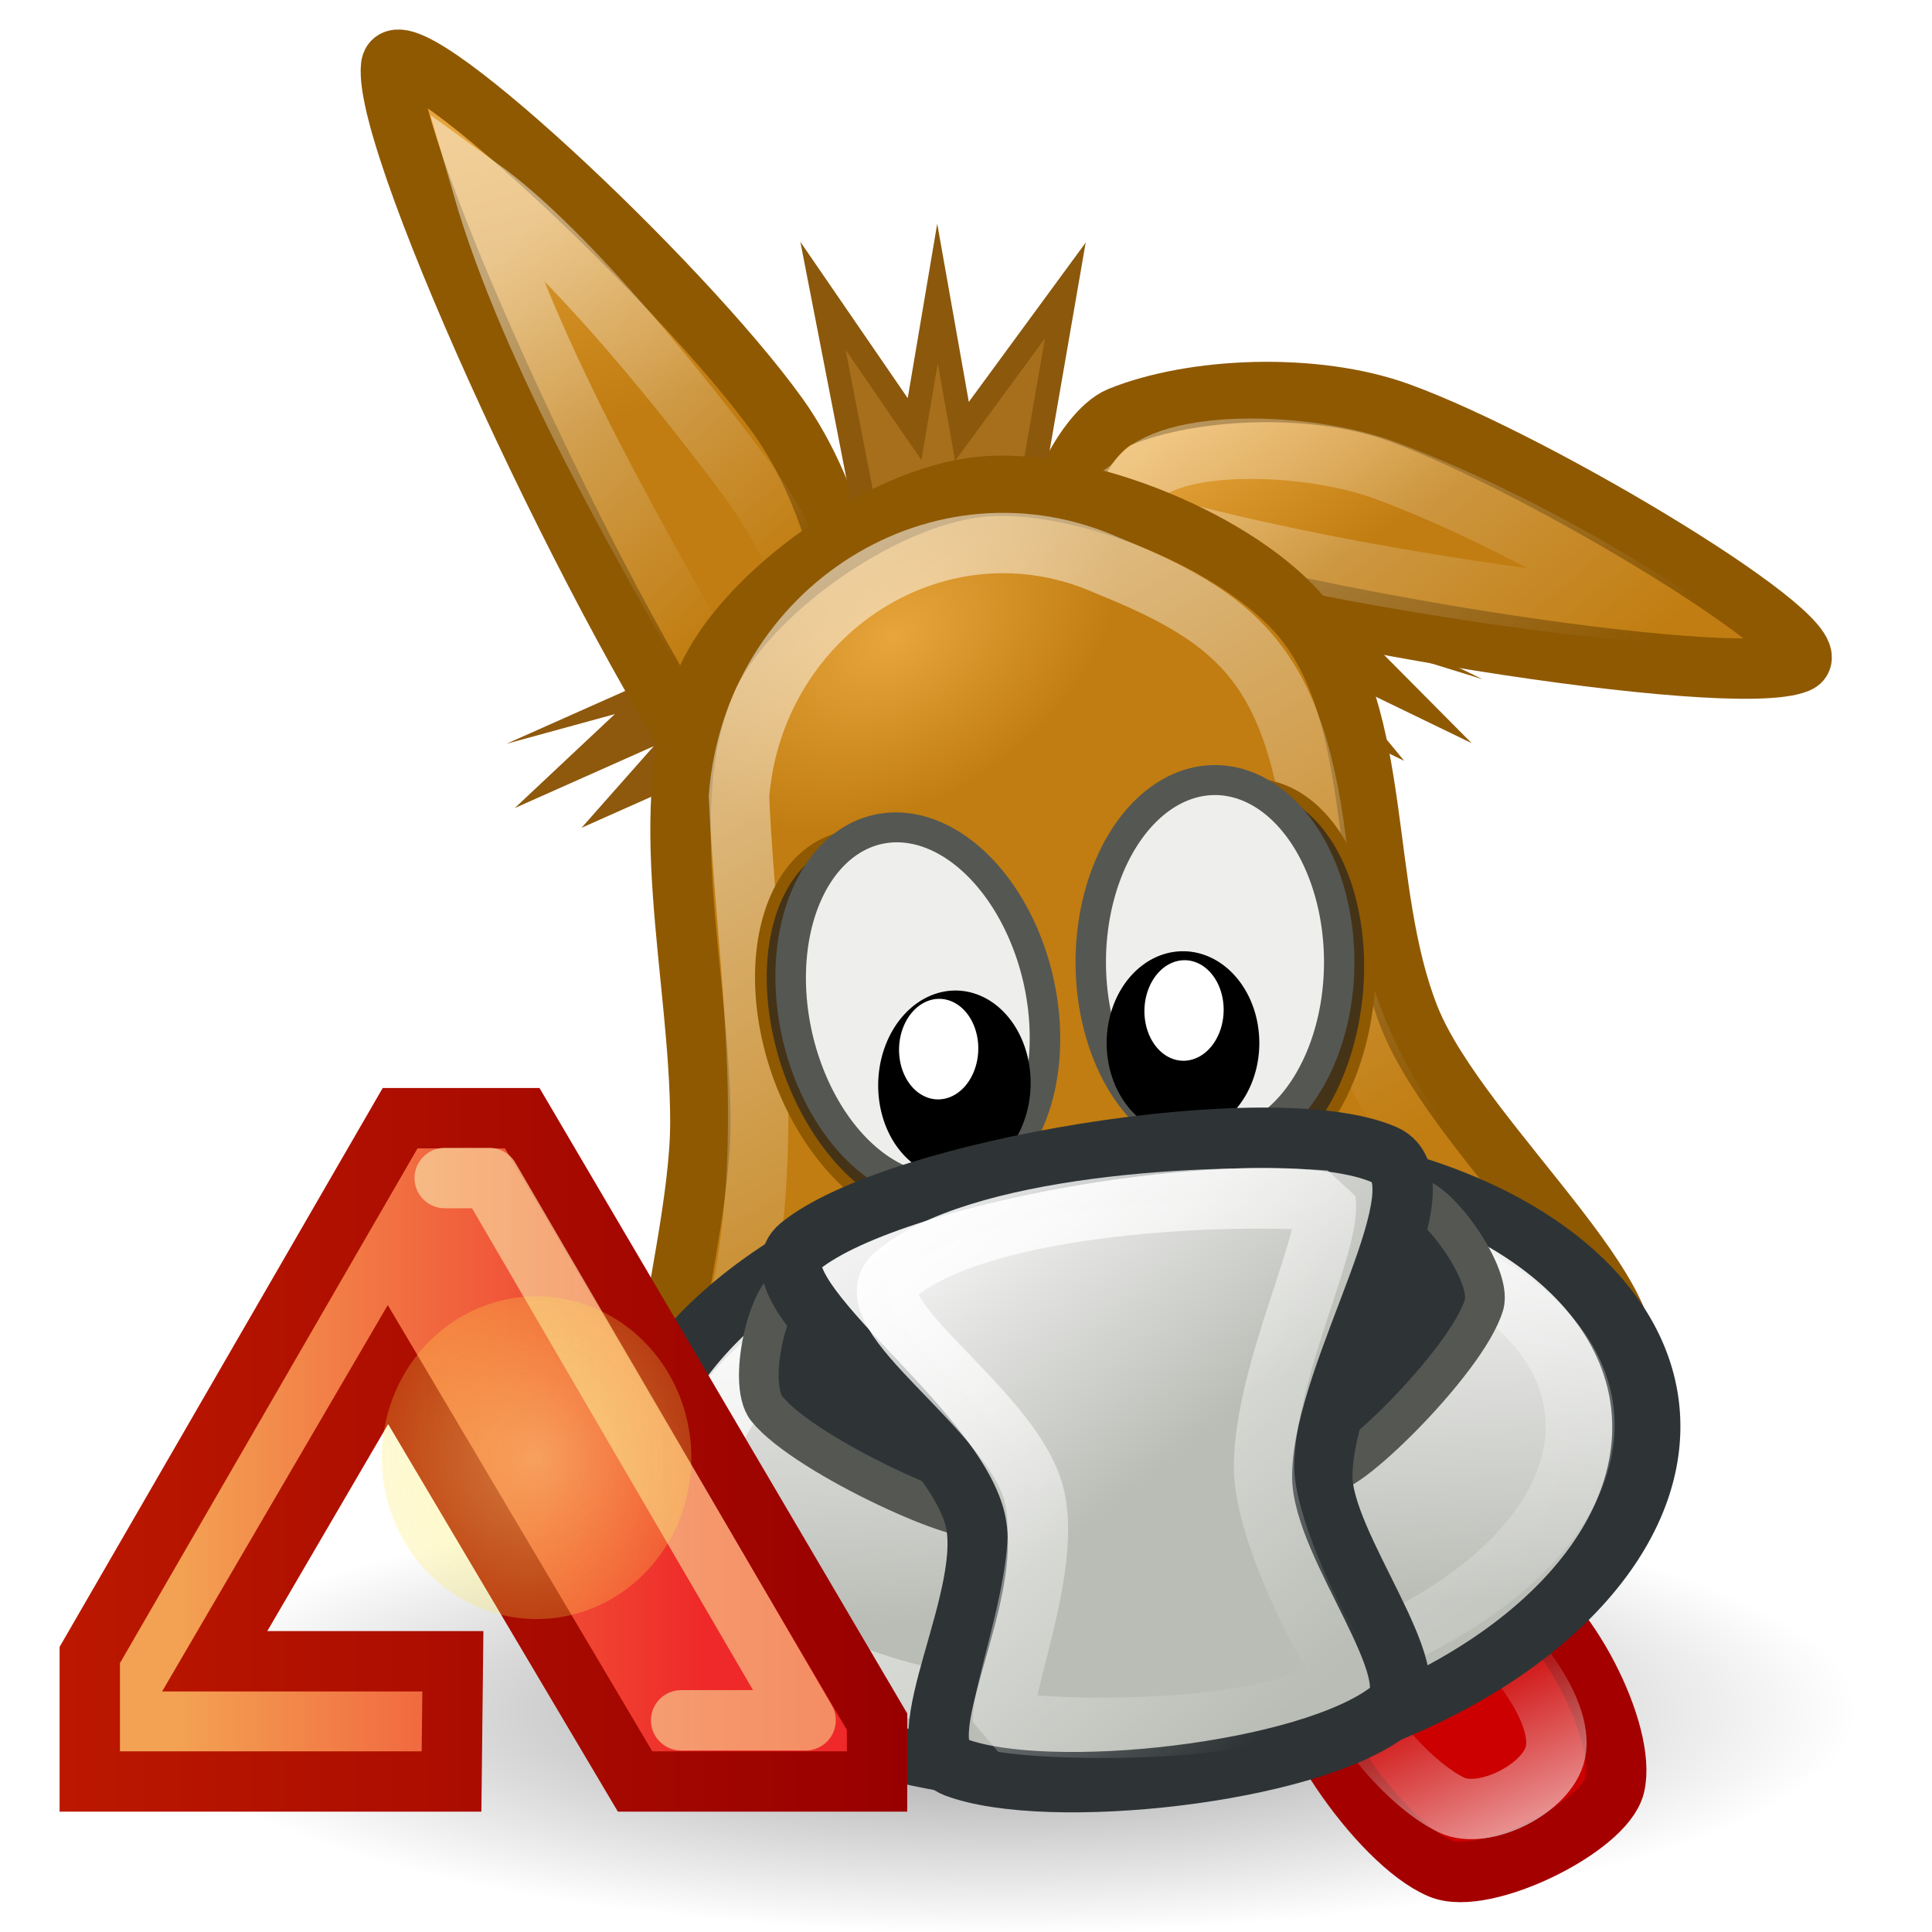 <?xml version="1.0" encoding="UTF-8" standalone="no"?>
<!-- Created with Inkscape (http://www.inkscape.org/) -->
<svg
   xmlns:dc="http://purl.org/dc/elements/1.1/"
   xmlns:cc="http://creativecommons.org/ns#"
   xmlns:rdf="http://www.w3.org/1999/02/22-rdf-syntax-ns#"
   xmlns:svg="http://www.w3.org/2000/svg"
   xmlns="http://www.w3.org/2000/svg"
   xmlns:xlink="http://www.w3.org/1999/xlink"
   xmlns:sodipodi="http://sodipodi.sourceforge.net/DTD/sodipodi-0.dtd"
   xmlns:inkscape="http://www.inkscape.org/namespaces/inkscape"
   width="32"
   height="32"
   id="svg2108"
   sodipodi:version="0.32"
   inkscape:version="0.46"
   sodipodi:docbase="/home/jesusda/docs/themes/iconos/pasodoble"
   sodipodi:docname="eMule_AdnzA_32.svg"
   inkscape:export-filename="./eMule_AdnzA_32.png"
   inkscape:export-xdpi="90"
   inkscape:export-ydpi="90"
   version="1.0"
   inkscape:output_extension="org.inkscape.output.svg.inkscape">
  <defs
     id="defs3">
    <inkscape:perspective
       sodipodi:type="inkscape:persp3d"
       inkscape:vp_x="0 : 16 : 1"
       inkscape:vp_y="0 : 1000 : 0"
       inkscape:vp_z="32 : 16 : 1"
       inkscape:persp3d-origin="16 : 10.666667 : 1"
       id="perspective9644" />
    <linearGradient
       id="linearGradient34648">
      <stop
         id="stop34650"
         offset="0"
         style="stop-color:white;stop-opacity:1;" />
      <stop
         id="stop34652"
         offset="1"
         style="stop-color:white;stop-opacity:0" />
    </linearGradient>
    <linearGradient
       id="linearGradient25671">
      <stop
         style="stop-color:white;stop-opacity:1;"
         offset="0"
         id="stop25673" />
      <stop
         style="stop-color:white;stop-opacity:0;"
         offset="1"
         id="stop25675" />
    </linearGradient>
    <linearGradient
       id="linearGradient19466">
      <stop
         style="stop-color:#f1f1f1;stop-opacity:1;"
         offset="0"
         id="stop19468" />
      <stop
         style="stop-color:#babdb6;stop-opacity:1;"
         offset="1"
         id="stop19470" />
    </linearGradient>
    <linearGradient
       id="linearGradient11455">
      <stop
         style="stop-color:#e7a53c;stop-opacity:1;"
         offset="0"
         id="stop11457" />
      <stop
         style="stop-color:#c17d11;stop-opacity:1;"
         offset="1"
         id="stop11459" />
    </linearGradient>
    <linearGradient
       inkscape:collect="always"
       id="linearGradient3816">
      <stop
         style="stop-color:#000000;stop-opacity:1;"
         offset="0"
         id="stop3818" />
      <stop
         style="stop-color:#000000;stop-opacity:0;"
         offset="1"
         id="stop3820" />
    </linearGradient>
    <radialGradient
       inkscape:collect="always"
       xlink:href="#linearGradient3816"
       id="radialGradient9675"
       gradientUnits="userSpaceOnUse"
       cx="31.113"
       cy="19.009"
       fx="31.113"
       fy="19.009"
       r="8.662" />
    <linearGradient
       inkscape:collect="always"
       xlink:href="#linearGradient11455"
       id="linearGradient11461"
       x1="13.144"
       y1="3.771"
       x2="15.283"
       y2="10.842"
       gradientUnits="userSpaceOnUse"
       gradientTransform="matrix(0.72,0,0,0.72,-1.887,-0.552)" />
    <linearGradient
       inkscape:collect="always"
       xlink:href="#linearGradient11455"
       id="linearGradient14124"
       x1="30.288"
       y1="9.984"
       x2="33.18"
       y2="14.138"
       gradientUnits="userSpaceOnUse"
       gradientTransform="matrix(0.657,0,0,0.657,-0.43,0.597)" />
    <radialGradient
       inkscape:collect="always"
       xlink:href="#linearGradient11455"
       id="radialGradient15914"
       cx="20.779"
       cy="17.633"
       fx="20.779"
       fy="17.633"
       r="12.685"
       gradientTransform="matrix(0.116,0.183,-0.273,0.174,17.184,3.682)"
       gradientUnits="userSpaceOnUse" />
    <linearGradient
       inkscape:collect="always"
       xlink:href="#linearGradient19466"
       id="linearGradient19472"
       x1="23.02"
       y1="30.235"
       x2="28.304"
       y2="37.394"
       gradientUnits="userSpaceOnUse"
       gradientTransform="matrix(0.657,0,0,0.657,-0.43,0.597)" />
    <linearGradient
       inkscape:collect="always"
       xlink:href="#linearGradient25671"
       id="linearGradient25677"
       x1="9.295"
       y1="3.546"
       x2="17.135"
       y2="12.561"
       gradientUnits="userSpaceOnUse"
       gradientTransform="matrix(0.595,0,0,0.599,3.01,1.71)" />
    <linearGradient
       inkscape:collect="always"
       xlink:href="#linearGradient25671"
       id="linearGradient27530"
       x1="10.445"
       y1="-1.877"
       x2="28.927"
       y2="30.1"
       gradientUnits="userSpaceOnUse"
       gradientTransform="matrix(0.637,0,0,0.649,2.342,0.865)" />
    <linearGradient
       inkscape:collect="always"
       xlink:href="#linearGradient25671"
       id="linearGradient28425"
       x1="13.921"
       y1="-10.034"
       x2="39.115"
       y2="15.865"
       gradientUnits="userSpaceOnUse"
       gradientTransform="matrix(0.641,0,0,0.549,2.234,1.873)" />
    <linearGradient
       inkscape:collect="always"
       xlink:href="#linearGradient25671"
       id="linearGradient31979"
       x1="167.755"
       y1="464.587"
       x2="404.871"
       y2="873.35"
       gradientUnits="userSpaceOnUse" />
    <linearGradient
       inkscape:collect="always"
       xlink:href="#linearGradient19466"
       id="linearGradient32868"
       gradientUnits="userSpaceOnUse"
       gradientTransform="matrix(0.552,0,0,0.587,2.657,3.098)"
       x1="23.02"
       y1="30.235"
       x2="28.304"
       y2="37.394" />
    <linearGradient
       inkscape:collect="always"
       xlink:href="#linearGradient34648"
       id="linearGradient33761"
       x1="19.695"
       y1="28.338"
       x2="31.038"
       y2="40.912"
       gradientUnits="userSpaceOnUse"
       gradientTransform="matrix(0.657,0,0,0.657,1.87,0.597)" />
    <linearGradient
       inkscape:collect="always"
       xlink:href="#linearGradient34648"
       id="linearGradient35547"
       x1="37.018"
       y1="48.147"
       x2="33.773"
       y2="41.068"
       gradientUnits="userSpaceOnUse"
       gradientTransform="matrix(0.657,0,0,0.657,1.87,0.597)" />
    <linearGradient
       inkscape:collect="always"
       xlink:href="#linearGradient19466"
       id="linearGradient36440"
       x1="277.442"
       y1="592.789"
       x2="255.778"
       y2="737.884"
       gradientUnits="userSpaceOnUse" />
    <linearGradient
       gradientUnits="userSpaceOnUse"
       y2="8.041"
       x2="14.96"
       y1="8.041"
       x1="0.942"
       id="linearGradient8414"
       xlink:href="#linearGradient8408"
       inkscape:collect="always" />
    <filter
       height="1.442"
       y="-0.221"
       width="1.442"
       x="-0.221"
       id="filter8402"
       inkscape:collect="always">
      <feGaussianBlur
         id="feGaussianBlur8404"
         stdDeviation="0.531"
         inkscape:collect="always" />
    </filter>
    <radialGradient
       gradientUnits="userSpaceOnUse"
       r="2.883"
       fy="7.711"
       fx="10.046"
       cy="7.711"
       cx="10.046"
       id="radialGradient8352"
       xlink:href="#linearGradient8346"
       inkscape:collect="always" />
    <linearGradient
       gradientUnits="userSpaceOnUse"
       y2="8.063"
       x2="14.015"
       y1="8.063"
       x1="6.663"
       id="linearGradient8334"
       xlink:href="#linearGradient8328"
       inkscape:collect="always" />
    <linearGradient
       gradientUnits="userSpaceOnUse"
       y2="8.041"
       x2="11.666"
       y1="8.041"
       x1="2.928"
       id="linearGradient8324"
       xlink:href="#linearGradient8318"
       inkscape:collect="always" />
    <inkscape:perspective
       sodipodi:type="inkscape:persp3d"
       inkscape:vp_x="0 : 526.18109 : 1"
       inkscape:vp_y="0 : 1000 : 0"
       inkscape:vp_z="744.09448 : 526.18109 : 1"
       inkscape:persp3d-origin="372.04724 : 350.78739 : 1"
       id="perspective8308" />
    <inkscape:perspective
       id="perspective8100"
       inkscape:persp3d-origin="8 : 5.3333333 : 1"
       inkscape:vp_z="16 : 8 : 1"
       inkscape:vp_y="0 : 1000 : 0"
       inkscape:vp_x="0 : 8 : 1"
       sodipodi:type="inkscape:persp3d" />
    <linearGradient
       id="linearGradient8643">
      <stop
         style="stop-color:#c4a000;stop-opacity:1;"
         offset="0"
         id="stop8645" />
      <stop
         id="stop8647"
         offset="0.573"
         style="stop-color:#bea51b;stop-opacity:1;" />
      <stop
         style="stop-color:#f1dd58;stop-opacity:1;"
         offset="1"
         id="stop8649" />
    </linearGradient>
    <linearGradient
       id="linearGradient8519">
      <stop
         id="stop8521"
         offset="0"
         style="stop-color:#c4a000;stop-opacity:1;" />
      <stop
         style="stop-color:#e2c62e;stop-opacity:1;"
         offset="0.451"
         id="stop8523" />
      <stop
         id="stop8525"
         offset="1"
         style="stop-color:#c4a000;stop-opacity:1;" />
    </linearGradient>
    <linearGradient
       id="linearGradient8569">
      <stop
         id="stop8571"
         offset="0"
         style="stop-color:#c7c7c0;stop-opacity:1;" />
      <stop
         id="stop8573"
         offset="1"
         style="stop-color:#f2f2f0;stop-opacity:1;" />
    </linearGradient>
    <linearGradient
       id="linearGradient8533">
      <stop
         id="stop8535"
         offset="0"
         style="stop-color:#ae8e00;stop-opacity:1;" />
      <stop
         style="stop-color:#b29a19;stop-opacity:1;"
         offset="0.47"
         id="stop8541" />
      <stop
         id="stop8543"
         offset="1"
         style="stop-color:#ead129;stop-opacity:1;" />
    </linearGradient>
    <linearGradient
       id="linearGradient8529">
      <stop
         id="stop8531"
         offset="0"
         style="stop-color:#edd400;stop-opacity:1;" />
      <stop
         style="stop-color:#ffef63;stop-opacity:1;"
         offset="0.5"
         id="stop8538" />
      <stop
         id="stop8533"
         offset="1"
         style="stop-color:#edd400;stop-opacity:1;" />
    </linearGradient>
    <linearGradient
       id="linearGradient8449">
      <stop
         style="stop-color:#5e6358;stop-opacity:0.603;"
         offset="0"
         id="stop8451" />
      <stop
         id="stop8455"
         offset="0.548"
         style="stop-color:#73796b;stop-opacity:0.291;" />
      <stop
         style="stop-color:#939c89;stop-opacity:0.135;"
         offset="1"
         id="stop8453" />
    </linearGradient>
    <linearGradient
       id="linearGradient8318">
      <stop
         id="stop8320"
         offset="0"
         style="stop-color:#f3a253;stop-opacity:1;" />
      <stop
         id="stop8322"
         offset="1"
         style="stop-color:#ef2929;stop-opacity:1;" />
    </linearGradient>
    <linearGradient
       id="linearGradient8328">
      <stop
         id="stop8330"
         offset="0"
         style="stop-color:#f8d29a;stop-opacity:0.773;" />
      <stop
         id="stop8332"
         offset="1"
         style="stop-color:#f59a6a;stop-opacity:0.875;" />
    </linearGradient>
    <linearGradient
       id="linearGradient8338">
      <stop
         id="stop8340"
         offset="0"
         style="stop-color:#ef2929;stop-opacity:1;" />
      <stop
         id="stop8342"
         offset="1"
         style="stop-color:#ef2929;stop-opacity:0;" />
    </linearGradient>
    <linearGradient
       id="linearGradient8346">
      <stop
         id="stop8348"
         offset="0"
         style="stop-color:#fef689;stop-opacity:1;" />
      <stop
         id="stop8350"
         offset="1"
         style="stop-color:#fce94f;stop-opacity:0.511;" />
    </linearGradient>
    <linearGradient
       id="linearGradient8408">
      <stop
         id="stop8410"
         offset="0"
         style="stop-color:#bc1800;stop-opacity:1;" />
      <stop
         id="stop8412"
         offset="1"
         style="stop-color:#980000;stop-opacity:1;" />
    </linearGradient>
    <linearGradient
       inkscape:collect="always"
       xlink:href="#linearGradient8328"
       id="linearGradient12625"
       gradientUnits="userSpaceOnUse"
       x1="6.663"
       y1="8.063"
       x2="14.015"
       y2="8.063"
       gradientTransform="translate(3.6117008e-4,16.007)" />
    <linearGradient
       inkscape:collect="always"
       xlink:href="#linearGradient8408"
       id="linearGradient12628"
       gradientUnits="userSpaceOnUse"
       x1="0.942"
       y1="8.041"
       x2="14.96"
       y2="8.041"
       gradientTransform="translate(3.6117008e-4,16.007)" />
    <linearGradient
       inkscape:collect="always"
       xlink:href="#linearGradient8318"
       id="linearGradient12631"
       gradientUnits="userSpaceOnUse"
       x1="2.928"
       y1="8.041"
       x2="11.666"
       y2="8.041"
       gradientTransform="translate(3.6117008e-4,16.007)" />
  </defs>
  <sodipodi:namedview
     inkscape:showpageshadow="false"
     id="base"
     pagecolor="#ffffff"
     bordercolor="#666666"
     borderopacity="1.0"
     inkscape:pageopacity="0.0"
     inkscape:pageshadow="2"
     inkscape:zoom="17.625"
     inkscape:cx="10.438458"
     inkscape:cy="15.899535"
     inkscape:current-layer="layer1"
     showgrid="true"
     inkscape:grid-bbox="true"
     inkscape:document-units="px"
     fill="#9db029"
     stroke="#727e0a"
     inkscape:window-width="1014"
     inkscape:window-height="766"
     inkscape:window-x="0"
     inkscape:window-y="0"
     width="32px"
     height="32px">
    <inkscape:grid
       type="xygrid"
       id="grid9646" />
  </sodipodi:namedview>
  <g
     id="layer1"
     inkscape:label="cipek"
     inkscape:groupmode="layer"
     style="display:inline">
    <path
       transform="matrix(1.632,0,0,0.425,-34.151,20.26)"
       sodipodi:type="arc"
       style="opacity:0.4;fill:url(#radialGradient9675);fill-opacity:1;fill-rule:evenodd;stroke:none;stroke-width:1px;stroke-linecap:round;stroke-linejoin:round;marker:none;marker-start:none;marker-mid:none;marker-end:none;stroke-miterlimit:4;stroke-dasharray:none;stroke-dashoffset:0;stroke-opacity:1;visibility:visible;display:inline;overflow:visible"
       id="path4306"
       sodipodi:cx="31.112698"
       sodipodi:cy="19.008621"
       sodipodi:rx="8.6620579"
       sodipodi:ry="8.6620579"
       d="M 39.775,19.009 A 8.662,8.662 0 1 1 22.451,19.009 A 8.662,8.662 0 1 1 39.775,19.009 z" />
    <path
       style="fill:#cc0000;fill-opacity:1;fill-rule:evenodd;stroke:#a40000;stroke-width:1;stroke-linecap:butt;stroke-linejoin:miter;stroke-miterlimit:4;stroke-dasharray:none;stroke-opacity:1"
       d="M 21.489,27.379 C 21.657,26.69 24.16,25.933 24.992,26.281 C 25.911,26.665 26.953,28.711 26.743,29.577 C 26.575,30.267 24.581,31.252 23.859,30.95 C 22.83,30.519 21.279,28.246 21.489,27.379 z"
       id="path916"
       sodipodi:nodetypes="cssss" />
    <path
       style="fill:#8f5902;fill-opacity:1;fill-rule:evenodd;stroke:none;stroke-width:1pt;stroke-linecap:butt;stroke-linejoin:miter;stroke-opacity:1"
       d="M 22.114,10.067 L 24.556,11.25 L 22.78,10.702 L 24.375,12.309 L 22.114,11.214 L 23.258,12.602 L 21.268,11.638 L 22.114,10.067 z"
       id="path917" />
    <path
       style="fill:#8e580d;fill-opacity:1;fill-rule:evenodd;stroke:none;stroke-width:1pt;stroke-linecap:butt;stroke-linejoin:miter;stroke-opacity:1"
       d="M 10.874,11.213 L 8.387,12.32 L 10.183,11.828 L 8.526,13.384 L 10.828,12.359 L 9.632,13.711 L 11.658,12.809 L 10.874,11.213 z"
       id="path919" />
    <path
       style="fill:url(#linearGradient14124);fill-opacity:1;fill-rule:evenodd;stroke:#8f5902;stroke-width:1;stroke-linecap:butt;stroke-linejoin:miter;stroke-miterlimit:4;stroke-dasharray:none;stroke-opacity:1"
       d="M 18.546,6.906 C 19.761,6.412 21.778,6.328 23.172,6.834 C 25.521,7.686 30.481,10.691 29.773,10.979 C 28.662,11.43 20.864,10.195 17.715,9.052 C 17.122,8.837 17.942,7.152 18.546,6.906 z"
       id="path837"
       sodipodi:nodetypes="cssss" />
    <path
       style="fill:url(#linearGradient11461);fill-opacity:1;fill-rule:evenodd;stroke:#8f5902;stroke-width:1;stroke-miterlimit:4;stroke-dasharray:none;stroke-opacity:1"
       d="M 14.201,11.855 C 14.363,10.409 13.846,8.23 12.887,6.894 C 11.272,4.643 6.572,0.251 6.478,1.095 C 6.33,2.416 9.993,10.369 12.159,13.387 C 12.568,13.956 14.12,12.574 14.201,11.855 z"
       id="path839"
       sodipodi:nodetypes="cssss" />
    <path
       style="fill:#a76f1c;fill-opacity:1;fill-rule:evenodd;stroke:#8b580c;stroke-width:0.394;stroke-linecap:square;stroke-linejoin:miter;stroke-miterlimit:21;stroke-dasharray:none;stroke-opacity:1"
       d="M 14.473,9.228 L 13.631,4.899 L 15.148,7.108 L 15.528,4.86 L 15.933,7.145 L 17.645,4.811 L 17.003,8.515 L 14.473,9.228 z"
       id="path866"
       sodipodi:nodetypes="cccccccc" />
    <path
       sodipodi:nodetypes="cscss"
       id="path21244"
       d="M 13.628,11.402 C 13.494,10.224 13.366,9.255 12.259,7.788 C 11.479,6.754 9.505,4.204 7.966,3.093 C 8.783,5.907 10.651,9.076 12.063,11.571 C 12.321,12.025 13.695,11.988 13.628,11.402 z"
       style="opacity:1;fill:none;fill-opacity:1;fill-rule:evenodd;stroke:url(#linearGradient25677);stroke-width:0.946;stroke-miterlimit:6.2;stroke-dasharray:none;stroke-opacity:0.471" />
    <path
       sodipodi:nodetypes="cscss"
       id="path27532"
       d="M 18.832,7.964 C 19.343,7.263 21.652,7.304 22.977,7.803 C 25.187,8.635 27.141,9.887 27.532,10.145 C 26.328,10.11 21.586,9.484 18.514,8.529 C 17.935,8.349 18.552,8.349 18.832,7.964 z"
       style="fill:none;fill-opacity:1;fill-rule:evenodd;stroke:url(#linearGradient28425);stroke-width:1;stroke-linecap:butt;stroke-linejoin:miter;stroke-miterlimit:4;stroke-dasharray:none;stroke-opacity:1" />
    <path
       style="fill:url(#radialGradient15914);fill-opacity:1;fill-rule:evenodd;stroke:#8f5902;stroke-width:1;stroke-linecap:butt;stroke-linejoin:miter;stroke-miterlimit:4;stroke-dasharray:none;stroke-opacity:1"
       d="M 16.236,8.063 C 14.603,8.23 12.341,9.819 11.703,11.267 C 10.796,13.328 11.6,16.15 11.6,18.591 C 11.6,21.032 9.948,25.402 11.703,25.915 C 14.961,26.867 24.053,24.999 26.64,22.985 C 27.933,21.978 24.186,18.976 23.344,16.852 C 22.504,14.735 22.928,11.912 21.592,10.26 C 20.559,8.982 17.899,7.894 16.236,8.063 z"
       id="path826"
       sodipodi:nodetypes="cccccccc" />
    <path
       style="fill:none;fill-opacity:1;fill-rule:evenodd;stroke:url(#linearGradient27530);stroke-width:1;stroke-linecap:butt;stroke-linejoin:miter;stroke-miterlimit:4;stroke-dasharray:none;stroke-opacity:1"
       d="M 12.119,22.141 C 12.959,19.037 12.356,15.976 12.24,13.184 C 12.489,10.101 15.583,8.121 18.367,9.377 C 20.775,10.345 21.603,11.259 21.893,14.89 C 22.131,16.527 22.794,18.147 23.929,19.38 C 24.348,20.141 23.821,21.158 22.989,21.273 C 22.833,21.342 22.704,21.465 22.612,21.61"
       id="path26572"
       sodipodi:nodetypes="ccccccc" />
    <path
       sodipodi:nodetypes="cssss"
       id="path34654"
       d="M 22.262,27.407 C 22.388,26.816 23.579,26.4 24.204,26.699 C 24.893,27.028 25.921,28.285 25.763,29.027 C 25.637,29.62 24.582,30.155 24.04,29.896 C 23.268,29.527 22.104,28.151 22.262,27.407 z"
       style="fill:none;fill-opacity:1;fill-rule:evenodd;stroke:url(#linearGradient35547);stroke-width:1;stroke-linecap:butt;stroke-linejoin:miter;stroke-miterlimit:4;stroke-dasharray:none;stroke-opacity:1" />
    <path
       sodipodi:type="arc"
       style="fill:url(#linearGradient36440);fill-opacity:1;fill-rule:evenodd;stroke:#2e3436;stroke-width:22.319;stroke-miterlimit:4;stroke-dasharray:none"
       id="path829"
       sodipodi:cx="320.64716"
       sodipodi:cy="683.87244"
       sodipodi:rx="167.95804"
       sodipodi:ry="128.25887"
       d="M 488.605,683.872 A 167.958,128.259 0 1 1 152.689,683.872 A 167.958,128.259 0 1 1 488.605,683.872 z"
       transform="matrix(4.967862e-2,-8.015438e-3,9.508198e-3,3.887674e-2,-3.596,0.228)" />
    <path
       transform="matrix(4.607558e-2,-7.269146e-3,8.818602e-3,3.525707e-2,-1.969,2.45)"
       d="M 478.454,683.872 A 157.807,110.817 0 1 1 162.84,683.872 A 157.807,110.817 0 1 1 478.454,683.872 z"
       sodipodi:ry="110.81686"
       sodipodi:rx="157.80728"
       sodipodi:cy="683.87244"
       sodipodi:cx="320.64716"
       id="path31086"
       style="fill:none;fill-opacity:1;fill-rule:evenodd;stroke:url(#linearGradient31979);stroke-width:24.335;stroke-miterlimit:4;stroke-dasharray:none"
       sodipodi:type="arc" />
    <path
       style="fill:#2e3436;fill-rule:evenodd;stroke:#555753;stroke-width:0.657;stroke-miterlimit:4;stroke-dasharray:none"
       d="M 22.005,24.358 C 21.772,24.031 22.749,20.507 23.344,19.873 C 23.607,19.592 24.743,21.066 24.58,21.612 C 24.296,22.561 22.184,24.611 22.005,24.358 z"
       id="path850"
       sodipodi:nodetypes="csss" />
    <path
       style="fill:#2e3436;fill-rule:evenodd;stroke:#555753;stroke-width:0.657;stroke-miterlimit:4;stroke-dasharray:none"
       d="M 16.209,25.089 C 16.296,24.71 13.973,21.725 13.163,21.32 C 12.804,21.14 12.333,22.877 12.703,23.336 C 13.348,24.134 16.142,25.382 16.209,25.089 z"
       id="path851"
       sodipodi:nodetypes="csss" />
    <path
       transform="matrix(5.345702e-2,-1.739748e-2,1.853169e-2,5.586999e-2,-16.257,-1.363)"
       d="M 460.103,460.946 A 37.663,55.986 0 1 1 384.777,460.946 A 37.663,55.986 0 1 1 460.103,460.946 z"
       sodipodi:ry="55.986012"
       sodipodi:rx="37.663319"
       sodipodi:cy="460.94629"
       sodipodi:cx="422.43991"
       id="path28427"
       style="fill:#453317;fill-opacity:1;fill-rule:evenodd;stroke:#8f5902;stroke-width:3.427;stroke-miterlimit:4;stroke-dasharray:none"
       sodipodi:type="arc" />
    <path
       sodipodi:type="arc"
       style="fill:#eeeeec;fill-rule:evenodd;stroke:#555753;stroke-width:9.218;stroke-miterlimit:4;stroke-dasharray:none"
       id="path862"
       sodipodi:cx="422.43991"
       sodipodi:cy="460.94629"
       sodipodi:rx="37.663319"
       sodipodi:ry="55.986012"
       d="M 460.103,460.946 A 37.663,55.986 0 1 1 384.777,460.946 A 37.663,55.986 0 1 1 460.103,460.946 z"
       transform="matrix(5.386458e-2,-8.086813e-3,1.00955e-2,5.310824e-2,-12.206,-4.371)" />
    <path
       sodipodi:type="arc"
       style="fill-rule:evenodd;stroke:#000000;stroke-width:1pt"
       id="path863"
       sodipodi:cx="297.23483"
       sodipodi:cy="487.41241"
       sodipodi:rx="24.43026"
       sodipodi:ry="23.412333"
       d="M 321.665,487.412 A 24.43,23.412 0 1 1 272.805,487.412 A 24.43,23.412 0 1 1 321.665,487.412 z"
       transform="matrix(4.966073e-2,-1.071625e-2,8.389444e-3,6.343412e-2,-3.042,-9.776)" />
    <path
       sodipodi:type="arc"
       style="fill:#453317;fill-opacity:1;fill-rule:evenodd;stroke:#8f5902;stroke-width:3.427;stroke-miterlimit:4;stroke-dasharray:none"
       id="path30199"
       sodipodi:cx="422.43991"
       sodipodi:cy="460.94629"
       sodipodi:rx="37.663319"
       sodipodi:ry="55.986012"
       d="M 460.103,460.946 A 37.663,55.986 0 1 1 384.777,460.946 A 37.663,55.986 0 1 1 460.103,460.946 z"
       transform="matrix(-5.60175e-2,-4.729222e-3,-5.282384e-3,5.862573e-2,46.659,-8.74)" />
    <path
       sodipodi:type="arc"
       style="fill:#eeeeec;fill-rule:evenodd;stroke:#555753;stroke-width:9.218;stroke-miterlimit:4;stroke-dasharray:none"
       id="path828"
       sodipodi:cx="422.43991"
       sodipodi:cy="460.94629"
       sodipodi:rx="37.663319"
       sodipodi:ry="55.986012"
       d="M 460.103,460.946 A 37.663,55.986 0 1 1 384.777,460.946 A 37.663,55.986 0 1 1 460.103,460.946 z"
       transform="matrix(5.462779e-2,0,0,5.386071e-2,-2.953,-8.891)" />
    <path
       sodipodi:type="arc"
       style="fill-rule:evenodd;stroke:#000000;stroke-width:1pt"
       id="path857"
       sodipodi:cx="297.23483"
       sodipodi:cy="487.41241"
       sodipodi:rx="24.43026"
       sodipodi:ry="23.412333"
       d="M 321.665,487.412 A 24.43,23.412 0 1 1 272.805,487.412 A 24.43,23.412 0 1 1 321.665,487.412 z"
       transform="matrix(5.037778e-2,0,0,6.314579e-2,4.62,-13.502)" />
    <path
       transform="matrix(2.651482e-2,-5.91652e-3,4.479286e-3,3.502245e-2,5.483,2.065)"
       d="M 321.665,487.412 A 24.43,23.412 0 1 1 272.805,487.412 A 24.43,23.412 0 1 1 321.665,487.412 z"
       sodipodi:ry="23.412333"
       sodipodi:rx="24.43026"
       sodipodi:cy="487.41241"
       sodipodi:cx="297.23483"
       id="path16807"
       style="fill:#ffffff;fill-opacity:1;fill-rule:evenodd;stroke:none;stroke-width:1pt"
       sodipodi:type="arc" />
    <path
       sodipodi:type="arc"
       style="fill:#ffffff;fill-opacity:1;fill-rule:evenodd;stroke:none;stroke-width:1pt"
       id="path17694"
       sodipodi:cx="297.23483"
       sodipodi:cy="487.41241"
       sodipodi:rx="24.43026"
       sodipodi:ry="23.412333"
       d="M 321.665,487.412 A 24.43,23.412 0 1 1 272.805,487.412 A 24.43,23.412 0 1 1 321.665,487.412 z"
       transform="matrix(2.651482e-2,-5.91652e-3,4.479286e-3,3.502245e-2,9.547,1.425)" />
    <path
       style="fill:url(#linearGradient19472);fill-opacity:1;fill-rule:evenodd;stroke:#2e3436;stroke-width:1;stroke-miterlimit:1;stroke-dasharray:none"
       d="M 13.249,20.644 C 14.826,19.356 21.104,18.326 22.932,19.127 C 23.988,19.59 21.922,22.69 21.901,24.435 C 21.888,25.597 23.726,27.771 23.035,28.321 C 21.7,29.382 17.334,29.844 15.824,29.269 C 14.93,28.928 16.516,26.381 16.133,25.098 C 15.658,23.507 12.388,21.346 13.249,20.644 z"
       id="path844"
       sodipodi:nodetypes="ccccccc" />
    <path
       sodipodi:nodetypes="ccccccc"
       id="path32866"
       d="M 14.815,21.124 C 16.14,19.972 20.015,19.75 21.956,19.885 C 22.058,20.561 20.953,22.716 20.936,24.275 C 20.924,25.314 21.902,27.227 22.338,27.807 C 21.215,28.753 17.594,28.681 16.612,28.523 C 16.617,27.812 17.438,25.869 17.117,24.722 C 16.718,23.299 14.093,21.752 14.815,21.124 z"
       style="fill:url(#linearGradient32868);fill-opacity:1;fill-rule:evenodd;stroke:url(#linearGradient33761);stroke-width:1;stroke-miterlimit:1;stroke-dasharray:none" />
    <path
       id="path8316"
       d="M 7.524,29.53 L 1.442,29.53 L 1.442,27.502 L 6.627,18.521 L 8.65,18.521 L 14.46,28.584 L 14.46,29.575 L 10.452,29.575 L 6.426,22.602 L 3.556,27.572 L 7.569,27.572 L 7.524,29.53 z"
       style="fill:url(#linearGradient12631);fill-opacity:1;fill-rule:evenodd;stroke:none;stroke-width:1px;stroke-linecap:butt;stroke-linejoin:miter;stroke-opacity:1" />
    <path
       style="fill:none;fill-rule:evenodd;stroke:url(#linearGradient12628);stroke-width:1px;stroke-linecap:butt;stroke-linejoin:miter;stroke-opacity:1"
       d="M 7.479,29.507 L 1.487,29.507 L 1.487,27.412 L 6.627,18.521 L 8.65,18.521 L 14.527,28.517 L 14.527,29.507 L 10.519,29.507 L 6.426,22.602 L 3.556,27.516 L 7.501,27.516 L 7.479,29.507 z"
       id="path9084"
       sodipodi:nodetypes="cccccccccccc" />
    <path
       style="fill:none;fill-rule:evenodd;stroke:url(#linearGradient12625);stroke-width:1px;stroke-linecap:round;stroke-linejoin:round;stroke-opacity:1"
       d="M 7.366,19.512 L 8.105,19.512 L 13.343,28.494 L 11.282,28.494"
       id="path8326"
       sodipodi:nodetypes="cccc" />
    <path
       sodipodi:type="arc"
       style="opacity:0.695;fill:url(#radialGradient8352);fill-opacity:1;fill-rule:evenodd;stroke:none;stroke-width:1;stroke-linecap:round;stroke-linejoin:round;stroke-miterlimit:4;stroke-dasharray:none;stroke-opacity:1;filter:url(#filter8402)"
       id="path8336"
       sodipodi:cx="10.04604"
       sodipodi:cy="7.7108912"
       sodipodi:rx="2.8831685"
       sodipodi:ry="2.8831685"
       d="M 12.929,7.711 A 2.883,2.883 0 1 1 7.163,7.711 A 2.883,2.883 0 1 1 12.929,7.711 z"
       transform="matrix(0.889,0,0,0.927,-4.3333443e-2,16.996)" />
  </g>
  <g
     inkscape:groupmode="layer"
     id="layer2"
     inkscape:label="dalsi cipek"
     style="display:inline" />
</svg>
